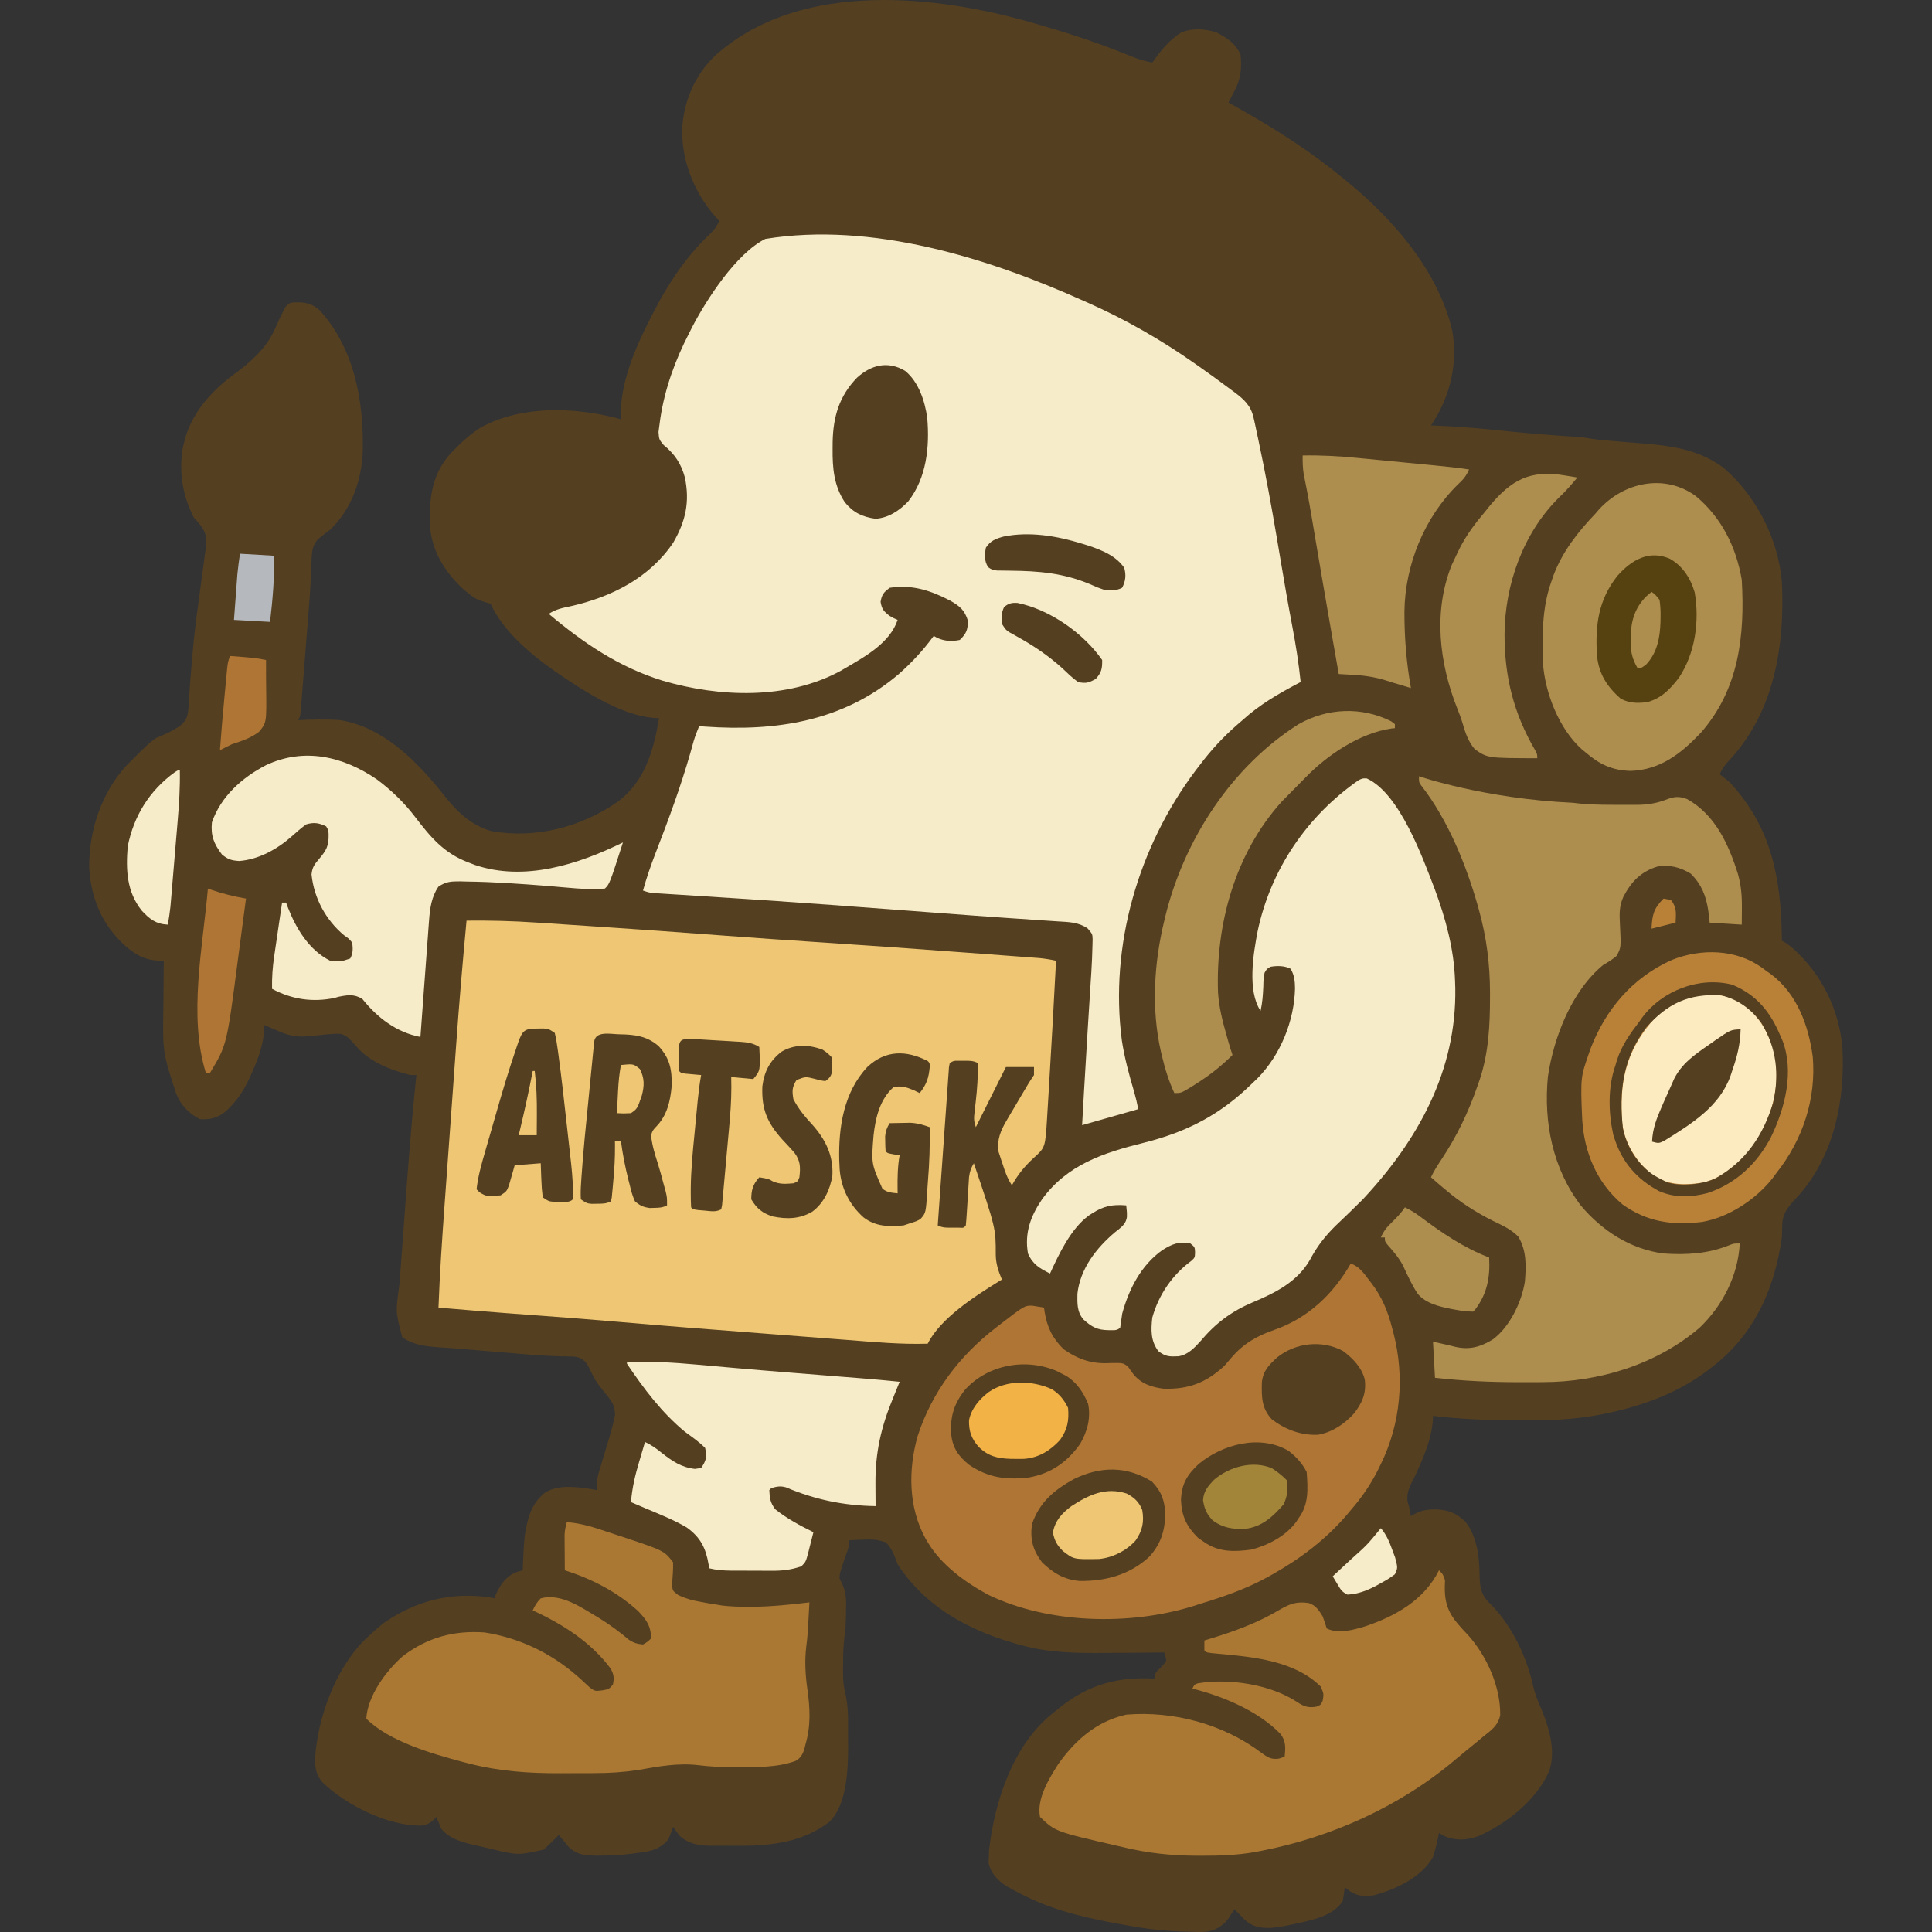 <?xml version="1.0" encoding="UTF-8" standalone="no"?>
<svg
   version="1.1"
   width="963.564"
   height="963.564"
   id="svg150"
   sodipodi:docname="the-painter-geokret.svg"
   inkscape:export-filename="/tmp/avatars/painter.png"
   inkscape:export-xdpi="57.227798"
   inkscape:export-ydpi="57.227798"
   inkscape:version="1.1.2 (0a00cf5339, 2022-02-04)"
   xmlns:inkscape="http://www.inkscape.org/namespaces/inkscape"
   xmlns:sodipodi="http://sodipodi.sourceforge.net/DTD/sodipodi-0.dtd"
   xmlns="http://www.w3.org/2000/svg"
   xmlns:svg="http://www.w3.org/2000/svg">
  <rect width="100%" height="100%" fill="#333333" stroke="none"/>
  <defs
     id="defs154" />
  <sodipodi:namedview
     id="namedview152"
     pagecolor="#ffffff"
     bordercolor="#666666"
     borderopacity="1.0"
     inkscape:pageshadow="2"
     inkscape:pageopacity="0.0"
     inkscape:pagecheckerboard="0"
     showgrid="false"
     inkscape:snap-global="false"
     fit-margin-top="0"
     fit-margin-left="0"
     fit-margin-right="0"
     fit-margin-bottom="0"
     inkscape:zoom="1.2056723"
     inkscape:cx="223.52674"
     inkscape:cy="484.79176"
     inkscape:window-width="2490"
     inkscape:window-height="1376"
     inkscape:window-x="2560"
     inkscape:window-y="27"
     inkscape:window-maximized="1"
     inkscape:current-layer="svg150" />
  <g
     id="g76948"
     transform="translate(-16.313,-18.839)">
    <path
       id="path2"
       d="M 451.312,18.932 C 423.652,19.79 396.853,26.731 376,44 l -2.168,1.789 C 363.296,55.367 357.247,68.977 356.551,83.062 356.155,100.015 363.33,116.76 375,129 c -1.498,3.575 -3.547,5.632 -6.375,8.25 C 357.49,148.208 349.097,161.153 342,175 l -1.062,2.051 C 333.193,192.168 325.064,210.675 326,228 l -3,-0.875 c -21.667,-5.312 -46.803,-5.947 -66.805,4.852 C 251.231,235.12 247.074,238.783 243,243 l -1.805,1.848 c -9.33,10.189 -10.778,21.871 -10.504,35.188 0.592,13.021 7.062,23.482 16.34,32.359 6.364,5.313 6.364,5.313 13.969,7.605 l 0.824,1.754 C 269.526,336.466 284.468,347.968 298,357 l 1.82,1.219 C 312.098,366.305 329.958,377 345,377 c -2.682,15.962 -6.965,31.586 -20.643,41.713 -18.236,12.685 -40.969,18.548 -63.014,14.639 -10.756,-3.244 -17.291,-9.9 -24.105,-18.527 C 224.341,398.55 207.429,381.435 186,378 c -6.995,-0.52 -14,-0.329 -21,0 l 1,-2 c 0.224,-1.841 0.396,-3.688 0.541,-5.537 l 0.283,-3.527 0.297,-3.85 c 0.106,-1.33 0.212,-2.659 0.318,-3.988 0.281,-3.525 0.555,-7.051 0.83,-10.576 0.219,-2.802 0.44,-5.603 0.662,-8.404 0.109,-1.376 0.218,-2.754 0.326,-4.131 0.269,-3.411 0.543,-6.822 0.826,-10.232 0.518,-6.293 0.975,-12.577 1.24,-18.887 L 171.5,303.547 c 0.103,-2.014 0.178,-4.029 0.217,-6.045 0.225,-3.918 0.447,-6.508 3.023,-9.572 2.017,-1.767 4.104,-3.338 6.26,-4.93 10.705,-10.234 15.72,-24.616 16.246,-39.219 0.485,-24.953 -4.113,-50.9 -21.316,-70.004 -3.991,-3.676 -7.512,-4.31 -12.82,-4.137 -2.306,0.217 -2.306,0.217 -4.359,2.172 -2.067,3.764 -3.807,7.626 -5.547,11.551 -4.335,9.501 -12.05,16.172 -20.328,22.262 C 121.338,214.129 111.206,225.6 108,240 l -0.551,2.32 C 105.432,254.353 107.415,266.206 113,277 l 1.467,1.637 c 3.298,3.716 4.982,6.322 4.742,11.379 -0.219,1.893 -0.474,3.781 -0.76,5.664 l -0.387,3.121 c -0.425,3.363 -0.898,6.718 -1.375,10.074 -0.47,3.505 -0.931,7.012 -1.393,10.518 -0.314,2.376 -0.634,4.75 -0.957,7.125 -1.027,7.649 -1.793,15.281 -2.381,22.975 -0.242,2.851 -0.491,5.701 -0.74,8.551 -0.144,1.789 -0.264,3.58 -0.363,5.371 -0.762,13.417 -0.763,13.417 -4.258,17.043 -3.866,2.88 -8.196,4.633 -12.596,6.543 -2.425,1.677 -4.3,3.44 -6.438,5.5 l -1.48,1.424 C 84.704,395.265 83.352,396.632 82,398 l -2.02,1.988 c -12.981,13.685 -19.386,33.076 -19.199,51.691 1.018,15.446 6.293,28.048 17.594,38.57 6.55,5.583 10.97,7.845 19.625,7.75 l -0.047,3.693 c -0.055,4.6 -0.089,9.199 -0.117,13.799 -0.015,1.976 -0.036,3.954 -0.062,5.93 -0.329,22.297 -0.329,22.297 6.539,43.266 l 1.676,3.324 c 2.655,3.943 5.704,6.834 10.012,8.988 5.425,0.36 9.183,-0.686 13.312,-4.25 4.89,-4.633 8.378,-9.575 11.188,-15.688 l 0.91,-1.969 C 144.92,547.269 148.403,538.683 148,530 l 2.449,1.059 3.238,1.379 3.199,1.371 c 4.678,1.79 8.377,2.339 13.352,1.789 l 2.986,-0.256 c 2.05,-0.185 4.097,-0.399 6.141,-0.641 7.42,-0.566 7.419,-0.566 10.928,1.93 1.361,1.396 2.678,2.838 3.947,4.318 C 200.695,548.475 211.564,552.723 221,555 h 3 l -0.211,1.988 c -2.573,24.514 -4.351,49.083 -6.115,73.666 -0.444,6.186 -0.899,12.369 -1.373,18.553 l -0.291,3.854 c -0.164,2.167 -0.33,4.332 -0.502,6.498 -1.905,13.655 -1.905,13.656 1.43,26.191 7.019,5.157 16.801,4.824 25.215,5.504 l 3.801,0.32 c 2.648,0.222 5.297,0.442 7.945,0.658 3.996,0.326 7.991,0.662 11.986,1 2.589,0.216 5.178,0.431 7.768,0.646 l 3.803,0.318 c 5.432,0.443 10.847,0.848 16.295,1.012 l 2.543,0.086 c 1.495,0.042 2.991,0.064 4.486,0.062 3.521,0.095 4.967,0.407 7.594,2.838 1.627,2.491 1.627,2.492 3.033,5.492 1.289,2.679 2.452,4.572 4.25,6.875 l 1.422,1.826 c 0.926,1.172 1.863,2.334 2.812,3.486 2.289,3.015 3.107,4.859 3.145,8.664 -1.498,7.608 -4.016,15.041 -6.24,22.459 l -1.08,3.67 -0.996,3.32 C 314.049,756.795 313.854,759.131 314,762 l -2.539,-0.477 c -7.483,-1.132 -16.369,-2.382 -23.148,1.602 -7.28,5.704 -8.94,13.065 -10.312,21.875 -0.558,5.654 -0.803,11.323 -1,17 l -2.797,0.793 c -5.355,2.018 -8.195,6.054 -10.578,11.145 L 263,816 l -2.496,-0.484 c -19.196,-2.825 -36.763,1.685 -52.648,12.656 C 205.107,830.34 202.539,832.591 200,835 l -2.391,2.266 C 183.324,851.94 174.587,875.999 173.438,896.25 c 0.066,4.91 0.598,7.755 3.75,11.562 11.902,11.381 32.53,21.751 49.242,21.523 3.443,-0.45 5.263,-1.79 7.57,-4.336 l 0.594,1.609 0.906,2.141 0.844,2.109 c 4.885,6.314 14.491,7.666 21.844,9.391 l 3.361,0.791 c 13.134,3.144 13.133,3.144 25.951,0.271 2.571,-2.379 5.095,-4.766 7.5,-7.312 l 1.355,1.68 1.832,2.195 1.793,2.18 c 4.603,4.434 9.659,4.3 15.707,4.258 l 2.506,-0.012 c 5.962,-0.106 11.791,-0.631 17.682,-1.551 l 2.248,-0.33 C 342.754,941.606 345.685,940.346 349,937 c 1.183,-1.85 1.183,-1.85 1.812,-3.75 L 352,930 l 3.223,4.395 c 4.786,4.324 10.37,5.059 16.59,5.004 l 2.217,0.008 c 1.543,0.002 3.086,-0.003 4.629,-0.016 2.309,-0.016 4.615,2.8e-4 6.924,0.019 15.932,0.025 31.502,-1.97 44.52,-12.035 10.771,-11.037 9.062,-34.287 9.148,-48.562 l 0.027,-2.859 c -0.023,-5.148 -0.59,-9.68 -1.828,-14.664 -0.84,-4.276 -0.696,-8.572 -0.637,-12.914 l 0.002,-2.734 c 0.033,-4.986 0.464,-9.702 1.186,-14.641 0.187,-3.188 0.23,-6.369 0.25,-9.562 l 0.062,-2.498 C 438.346,813.712 437.451,810.693 435,806 c 0.184,-2.488 0.184,-2.488 1,-5 l 0.973,-3.043 1.09,-3.145 c 1.433,-3.826 1.433,-3.826 1.938,-7.812 12.544,-0.565 12.544,-0.565 18,1 3.293,3.169 4.4,6.787 6,11 15.319,23.739 41.219,35.855 67.85,41.869 13.553,2.671 27.013,2.472 40.775,2.318 2.375,-0.015 4.75,-0.029 7.125,-0.041 5.75,-0.033 11.5,-0.083 17.25,-0.146 0.576,1.884 0.576,1.884 1,4 -1.215,1.852 -1.215,1.852 -2.938,3.625 -2.474,2.288 -2.474,2.288 -3.062,5.375 l -3.078,-0.105 C 570.994,855.461 556.805,860.271 543,872 l -2.016,1.578 c -19.508,15.821 -28.631,43.721 -31.391,67.996 l -0.094,3.113 -0.156,3.137 c 1.097,5.31 4.295,8.538 8.689,11.586 2.263,1.333 4.554,2.541 6.904,3.715 l 2.543,1.297 c 16.188,8.065 33.706,11.633 51.395,14.766 l 2.844,0.506 c 9.829,1.681 19.626,2.504 29.594,2.619 l 2.588,0.088 C 619.453,982.456 622.633,981.758 627,978 c 1.686,-1.84 1.686,-1.84 2.875,-3.75 L 632,971 l 1.391,1.461 1.859,1.914 1.828,1.898 c 4.189,3.763 7.768,4.213 13.254,4.109 4.857,-0.507 9.536,-1.481 14.293,-2.57 l 2.674,-0.594 C 674.356,975.501 681.828,973.258 686,967 c 0.394,-2.324 0.735,-4.658 1,-7 l 2.438,2 c 4.168,2.704 7.73,2.822 12.562,2 10.71,-3.033 23.295,-8.833 29,-19 1.306,-3.951 2.235,-7.912 3,-12 l 2.438,1.5 c 6.014,2.532 11.19,2.229 17.312,0.062 14.271,-6.34 28.977,-18.089 35.316,-32.648 3.639,-11.36 -1.026,-23.944 -5.629,-34.496 -1.449,-3.445 -2.3,-6.715 -3.125,-10.355 -3.485,-14.04 -11.179,-29.302 -21.688,-39.25 -4.171,-4.483 -4.316,-8.682 -4.406,-14.506 -0.144,-8.752 -1.482,-18.53 -7.094,-25.557 -4.667,-4.494 -8.666,-5.926 -15.125,-6.125 -4.843,0.108 -7.982,0.696 -12,3.375 -0.343,-1.665 -0.674,-3.332 -1,-5 l -0.762,-2.668 c -0.33,-4.619 1.34,-7.461 3.387,-11.52 C 725.965,746.707 731,735.267 731,725 l 3.844,0.438 c 13.564,1.4 27.031,1.785 40.656,1.812 l 2.562,0.016 c 14.223,0.069 28.094,-0.843 42,-4.078 l 2.262,-0.52 C 840.144,718.434 856.71,711.646 871,700 l 2.543,-2.047 C 892.469,681.874 901.574,660.207 905,636 c 0.101,-2.228 0.173,-4.458 0.188,-6.688 0.315,-6.25 4.007,-9.696 8.047,-14.125 17.744,-19.749 23.343,-47.68 21.984,-73.402 C 933.713,522.622 924.958,504.77 910.625,491.938 908.759,490.358 907.185,489.093 905,488 l -0.027,-2.209 C 904.502,456.507 899.719,431.257 879,409 c -1.639,-1.367 -3.299,-2.711 -5,-4 1.413,-3.202 3.127,-5.318 5.562,-7.812 C 901.457,372.948 906.519,340.465 905,309 c -1.83,-21.544 -12.929,-43.162 -29.398,-57.113 -14.327,-10.39 -29.977,-11.054 -47.039,-12.449 -2.276,-0.188 -4.552,-0.378 -6.828,-0.57 -2.046,-0.173 -4.092,-0.342 -6.139,-0.51 C 812.358,238.036 809.206,237.541 806,237 c -1.81,-0.168 -3.623,-0.311 -5.438,-0.43 L 797.396,236.354 794,236.125 c -10.189,-0.713 -20.341,-1.627 -30.5,-2.688 C 752.338,232.276 741.214,231.41 730,231 l 1.172,-1.766 c 8.639,-13.599 12.194,-29.384 9.461,-45.377 C 733.374,152.446 708.644,125.296 684,106 l -2.844,-2.289 C 664.851,90.81 647.181,80.027 629,70 l 1.059,-2.047 1.379,-2.703 1.371,-2.672 C 635.299,57.189 635.642,51.874 635,46 632.473,40.42 628.293,37.728 623,35 617.388,33.129 611.056,32.796 605.492,34.988 599.36,38.781 595.19,44.224 591,50 587.365,49.373 584.155,48.377 580.738,46.996 L 577.637,45.762 574.312,44.438 C 561.068,39.254 547.667,34.921 534,31 l -2.203,-0.646 C 507.496,23.297 478.973,18.073 451.312,18.932 Z"
       style="fill:#543f21;fill-opacity:1" />
    <path
       d="M 0,0 C 0.827,0.367 1.653,0.733 2.505,1.111 20.955,9.339 38.472,19.392 55,31 c 0.734,0.512 1.468,1.024 2.224,1.552 C 62.549,36.281 67.798,40.101 73,44 c 0.568,0.416 1.135,0.833 1.72,1.262 5.027,3.74 8.466,6.812 9.835,13.059 0.358,1.596 0.358,1.596 0.723,3.224 C 85.635,63.255 85.635,63.255 86,65 c 0.25,1.154 0.501,2.308 0.759,3.497 0.838,3.933 1.64,7.872 2.428,11.816 0.221,1.098 0.221,1.098 0.445,2.218 3.16,15.8 5.854,31.674 8.513,47.565 1.809,10.802 3.679,21.583 5.729,32.342 1.742,9.16 3.173,18.285 4.125,27.562 -0.488,0.256 -0.975,0.512 -1.478,0.775 C 96.543,196.051 87.404,201.373 79,209 c -0.995,0.865 -1.99,1.73 -3.016,2.621 C 69.26,217.528 63.403,223.85 58,231 c -0.777,1.012 -1.555,2.024 -2.355,3.066 -28.549,38.002 -43.043,87.311 -36.816,134.73 1.335,8.654 3.593,17.061 6.086,25.446 0.846,2.929 1.516,5.77 2.086,8.758 -9.333,2.667 -18.667,5.333 -28,8 0.269,-4.813 0.54,-9.625 0.812,-14.438 0.043,-0.753 0.085,-1.507 0.129,-2.283 0.587,-10.378 1.208,-20.753 1.859,-31.127 0.068,-1.089 0.136,-2.179 0.206,-3.301 0.55,-8.8 0.55,-8.8 0.824,-13.072 0.197,-3.072 0.39,-6.144 0.582,-9.216 0.059,-0.904 0.119,-1.808 0.18,-2.74 0.284,-4.593 0.487,-9.186 0.584,-13.788 0.021,-0.889 0.042,-1.779 0.063,-2.695 C 4.164,315.68 4.164,315.68 1.75,312.875 c -4.685,-3.195 -9.415,-3.155 -14.965,-3.51 -0.825,-0.056 -1.651,-0.112 -2.501,-0.169 -1.795,-0.121 -3.59,-0.241 -5.385,-0.359 -4.89,-0.323 -9.779,-0.659 -14.669,-0.993 -1.015,-0.069 -2.03,-0.138 -3.076,-0.21 -10.43,-0.714 -20.855,-1.492 -31.28,-2.282 -1.868,-0.141 -3.735,-0.282 -5.603,-0.423 -3.806,-0.287 -7.611,-0.574 -11.417,-0.862 -25.835,-1.951 -51.67,-3.889 -77.523,-5.598 -1.328,-0.088 -1.328,-0.088 -2.684,-0.178 -8.379,-0.553 -16.759,-1.099 -25.14,-1.631 -3.005,-0.191 -6.011,-0.386 -9.016,-0.58 -2.039,-0.131 -4.079,-0.257 -6.118,-0.383 -1.202,-0.078 -2.403,-0.155 -3.641,-0.235 -1.563,-0.098 -1.563,-0.098 -3.158,-0.198 C -217,295 -217,295 -220,294 c 1.763,-6.403 3.92,-12.581 6.293,-18.777 0.309,-0.806 0.618,-1.613 0.936,-2.444 0.651,-1.697 1.302,-3.394 1.953,-5.09 6.1,-15.923 11.654,-31.802 16.095,-48.277 0.763,-2.542 1.703,-4.962 2.723,-7.411 0.969,0.072 1.939,0.144 2.938,0.219 35.38,2.51 68.863,-2.572 96.602,-26.172 C -85.908,180.266 -80.174,174.066 -75,167 c 0.567,0.32 1.134,0.639 1.719,0.969 3.724,1.683 7.289,1.858 11.281,1.031 3.282,-3.204 3.982,-4.987 4.062,-9.562 -1.662,-5.378 -4.081,-7.293 -8.781,-10.008 C -76.49,144.322 -85.804,141.252 -97,143 c -2.96,2.303 -3.878,3.267 -4.5,7 0.613,3.681 1.588,4.735 4.5,7 2.133,1.235 2.133,1.235 4,2 -3.819,11.457 -16.103,18.225 -26,24 -1.265,0.741 -1.265,0.741 -2.555,1.496 -26.737,14.449 -60.267,13.122 -88.695,4.816 -21.754,-6.725 -39.456,-18.785 -56.75,-33.312 3.508,-2.339 6.828,-2.959 10.875,-3.812 20.332,-4.575 39.246,-14.031 51.188,-31.688 6.256,-10.799 8.348,-20.431 5.812,-32.562 -1.858,-6.888 -5.084,-11.656 -10.59,-16.156 C -212,69 -212,69 -212.262,65.277 c 0.157,-1.451 0.351,-2.898 0.574,-4.34 0.106,-0.782 0.212,-1.564 0.322,-2.37 C -209.088,43.539 -203.942,29.456 -197,16 c 0.494,-0.984 0.987,-1.967 1.496,-2.98 C -188.344,-0.738 -173.542,-23.729 -159,-31 c 53.085,-8.637 111.082,9.451 159,31 z"
       fill="#FDECBC"
       transform="translate(557,169)"
       id="path6"
       style="fill:#f7ecca;fill-opacity:1" />
    <path
       d="m 0,0 c 11.615,-0.116 23.116,0.163 34.703,0.953 1.552,0.102 3.105,0.203 4.657,0.303 4.113,0.268 8.226,0.544 12.339,0.822 3.451,0.232 6.901,0.46 10.352,0.688 22.506,1.487 45.003,3.081 67.494,4.788 14.714,1.114 29.432,2.122 44.157,3.081 25.347,1.652 50.68,3.458 76.01,5.349 2.718,0.202 5.435,0.404 8.153,0.605 4.284,0.317 8.568,0.637 12.852,0.961 1.589,0.119 3.177,0.238 4.766,0.355 2.187,0.162 4.373,0.328 6.559,0.494 1.229,0.092 2.458,0.185 3.725,0.28 C 288.574,18.958 291.248,19.384 294,20 c -1.04,20.036 -2.155,40.067 -3.365,60.093 -0.132,2.181 -0.262,4.363 -0.392,6.544 -0.184,3.087 -0.371,6.174 -0.56,9.261 -0.054,0.918 -0.108,1.837 -0.164,2.783 -0.9,14.475 -0.9,14.475 -6.77,19.756 -4.48,4.168 -7.807,8.185 -10.75,13.562 -2.281,-3.421 -3.446,-6.874 -4.688,-10.75 -0.238,-0.691 -0.476,-1.382 -0.721,-2.094 -0.22,-0.686 -0.44,-1.372 -0.666,-2.078 -0.202,-0.615 -0.404,-1.229 -0.612,-1.862 -0.838,-5.92 1.036,-10.472 3.995,-15.481 0.665,-1.137 1.329,-2.274 2.014,-3.445 0.705,-1.18 1.41,-2.359 2.115,-3.539 0.702,-1.195 1.403,-2.39 2.104,-3.586 C 280.421,80.868 280.421,80.868 283,77 c 0,-1.32 0,-2.64 0,-4 -4.62,0 -9.24,0 -14,0 -0.496,0.993 -0.993,1.985 -1.504,3.008 C 262.997,85.005 258.499,94.003 254,103 c -1.004,-3.012 -1.017,-4.289 -0.66,-7.352 0.14,-1.278 0.14,-1.278 0.283,-2.582 0.104,-0.888 0.208,-1.776 0.314,-2.691 C 254.689,83.868 255.113,77.554 255,71 c -2.488,-1.244 -4.227,-1.133 -7,-1.125 -0.887,-0.003 -1.774,-0.005 -2.688,-0.008 C 242.973,69.849 242.973,69.849 241,71 c -0.438,2.04 -0.438,2.04 -0.562,4.534 -0.11,1.457 -0.11,1.457 -0.223,2.944 -0.071,1.065 -0.142,2.131 -0.215,3.229 -0.081,1.101 -0.161,2.202 -0.244,3.336 -0.261,3.589 -0.508,7.179 -0.756,10.77 -0.175,2.437 -0.35,4.874 -0.526,7.311 -0.426,5.912 -0.841,11.824 -1.254,17.737 -0.301,4.297 -0.611,8.593 -0.923,12.89 -0.441,6.083 -0.874,12.166 -1.297,18.25 2.623,1.312 4.637,1.133 7.562,1.125 0.991,0.003 1.983,0.005 3.004,0.008 2.382,0.142 2.382,0.142 3.434,-1.133 0.205,-1.95 0.348,-3.906 0.465,-5.863 0.078,-1.197 0.156,-2.394 0.236,-3.627 0.157,-2.536 0.31,-5.073 0.461,-7.609 0.119,-1.801 0.119,-1.801 0.24,-3.639 0.1,-1.656 0.1,-1.656 0.203,-3.345 0.375,-2.769 0.972,-4.54 2.395,-6.917 10.957,32.403 10.957,32.403 10.93,45.742 0.099,4.568 1.319,8.07 3.07,12.258 -1.017,0.619 -1.017,0.619 -2.055,1.25 C 253.322,187.462 236.334,198.333 230,211 c -13.37,0.407 -26.633,-0.822 -39.949,-1.863 -2.542,-0.195 -5.083,-0.39 -7.625,-0.584 -5.325,-0.408 -10.65,-0.819 -15.974,-1.233 -6.716,-0.523 -13.433,-1.039 -20.15,-1.553 -24.007,-1.839 -48.011,-3.693 -71.996,-5.791 -12.823,-1.119 -25.655,-2.093 -38.492,-3.038 -4.369,-0.323 -8.737,-0.647 -13.105,-0.973 -1.046,-0.078 -2.092,-0.156 -3.17,-0.236 C 8.352,194.888 -2.824,193.947 -14,193 c 0.651,-17.03 1.781,-34.014 3.022,-51.01 0.215,-2.948 0.428,-5.896 0.641,-8.844 0.504,-6.984 1.011,-13.969 1.521,-20.953 0.518,-7.1 1.031,-14.2 1.542,-21.301 0.445,-6.185 0.893,-12.371 1.343,-18.556 0.266,-3.654 0.531,-7.309 0.793,-10.963 C -3.665,40.892 -1.926,20.444 0,0 Z"
       fill="#FCEDCA"
       transform="translate(249,478)"
       id="path8"
       style="fill:#efc774;fill-opacity:1" />
    <path
       d="M 0,0 C 4.215,1.542 6.398,4.656 9,8.125 9.638,8.941 9.638,8.941 10.289,9.773 15.615,16.766 18.557,23.951 20.688,32.438 c 0.212,0.795 0.424,1.589 0.643,2.408 C 26.945,56.615 24.921,79.8 15,100 c -0.526,1.079 -1.052,2.158 -1.594,3.27 C 9.666,110.571 5.379,116.823 0,123 c -0.665,0.798 -1.33,1.596 -2.016,2.418 C -12.535,137.671 -24.997,147.085 -39,155 c -0.636,0.361 -1.273,0.722 -1.928,1.093 -10.466,5.822 -21.414,9.707 -32.84,13.22 -1.764,0.543 -3.521,1.109 -5.275,1.683 -31.468,9.655 -71.83,8.682 -101.699,-5.742 C -192.197,159.118 -204.26,150.345 -211,139 c -0.373,-0.62 -0.745,-1.24 -1.129,-1.879 C -220.693,121.478 -220.756,102.778 -216,86 c 7.157,-21.98 20.807,-39.952 39,-54 0.528,-0.408 1.055,-0.817 1.599,-1.238 12.681,-9.781 12.681,-9.781 16.542,-9.739 1.953,0.326 3.906,0.651 5.859,0.977 0.086,0.629 0.173,1.258 0.262,1.906 1.297,7.9 3.821,13.177 9.488,18.844 7.59,5.255 14.478,7.504 23.688,6.875 5.985,-0.06 5.985,-0.06 8.391,1.754 0.921,1.225 1.816,2.47 2.688,3.73 3.78,4.815 9.208,6.611 15.113,7.336 C -80.848,62.824 -72.158,59.469 -63,51 c 1.169,-1.313 2.315,-2.647 3.438,-4 5.969,-7.027 12.781,-10.904 21.375,-13.875 C -21.356,27.261 -8.804,15.334 0,0 Z"
       fill="#BC8630"
       transform="translate(690,649)"
       id="path10"
       style="fill:#af7534;fill-opacity:1" />
    <path
       d="m 0,0 c 16.348,7.469 27.86,39.519 33.886,55.242 5.415,14.611 9.634,30.028 10.106,45.668 0.04,1.168 0.08,2.336 0.121,3.539 0.725,41.217 -18.594,76.012 -46.121,105.461 -1.73,1.729 -3.472,3.445 -5.227,5.148 -0.887,0.861 -1.774,1.722 -2.688,2.609 -1.807,1.745 -3.623,3.482 -5.445,5.211 -5.463,5.335 -9.491,10.537 -13.053,17.304 -6.382,10.965 -17.279,16.384 -28.525,21.103 -10.608,4.492 -18.565,10.461 -25.992,19.328 -3.031,3.363 -6.408,6.931 -11.059,7.57 -4.45,0.194 -6.366,0.225 -10.012,-2.586 -3.834,-5.152 -3.672,-10.495 -3,-16.688 3.171,-11.393 10.019,-21.379 19.531,-28.367 1.709,-1.591 1.709,-1.591 1.812,-4.203 -0.121,-2.607 -0.121,-2.607 -2.344,-4.43 -5.855,-1.084 -9.028,0.242 -14.062,3.375 -10.504,7.527 -16.572,19.287 -19.938,31.625 -0.344,2.332 -0.679,4.665 -1,7 -1.639,1.639 -3.497,1.21 -5.75,1.25 -5.65,-0.064 -8.311,-1.527 -12.5,-5.25 -3.349,-3.827 -3.148,-8.041 -3.09,-12.898 1.373,-12.527 9.472,-22.873 18.777,-30.727 0.545,-0.419 1.089,-0.838 1.651,-1.27 2.226,-1.843 3.782,-3.309 4.256,-6.221 0.039,-2.465 0.039,-2.465 -0.344,-5.884 -6.739,-0.562 -11.319,0.298 -17,4 -0.86,0.549 -0.86,0.549 -1.738,1.109 -8.959,6.673 -14.706,18.954 -19.262,28.891 -5.168,-2.584 -8.593,-4.512 -11,-10 -1.781,-10.241 1.315,-18.613 7,-27 12.61,-17.365 30.676,-23.201 50.654,-28.195 21.684,-5.422 38.369,-14.059 54.346,-29.805 0.839,-0.803 1.678,-1.606 2.543,-2.434 11.399,-11.634 18.262,-28.494 18.645,-44.691 -0.039,-3.697 -0.29,-6.607 -2.188,-9.875 -3.115,-1.558 -6.604,-1.565 -10,-1 -1.851,1.011 -1.851,1.011 -3,3 -0.546,3.254 -0.546,3.254 -0.625,6.875 -0.185,4.154 -0.434,8.069 -1.375,12.125 -6.712,-10.069 -3.608,-28.605 -1.408,-39.964 6.556,-30.69 24.637,-57.283 50.435,-75.173 C -2.008,-0.09 -2.008,-0.09 0,0 Z"
       fill="#FDECBC"
       transform="translate(698.008,407.09)"
       id="path12"
       style="fill:#f7ecca;fill-opacity:1" />
    <path
       d="M 0,0 C 0,0 32.917,11.252 76.597,13.201 86.467,14.48 96.536,14.224 106.5,14.246 l 2.341,0.008 c 5.025,-0.059 9.459,-0.708 14.151,-2.5 4.272,-1.604 6.372,-1.987 10.758,-0.379 14.06,7.823 20.728,22.698 25.34,37.348 1.631,5.872 2.039,11.026 1.973,17.09 l -0.014,2.389 C 161.037,70.134 161.019,72.067 161,74 l -16,-1 -0.688,-5.938 c -1.163,-7.519 -3.342,-13.092 -8.75,-18.5 C 130.355,45.387 125.079,43.999 119,45 c -8.295,2.565 -12.986,7.417 -17,15 -2.143,4.715 -2.041,8.591 -1.768,13.64 0.607,11.886 0.607,11.886 -1.76,16.043 C 96.407,91.401 94.345,92.695 92,94 c -15.805,12.915 -24.795,36.196 -27.688,55.773 -2.213,22.85 2.403,45.982 16.5,64.414 C 91.305,226.649 105.539,235.896 122,238 c 11.118,0.799 22.253,0.153 32.707,-4.102 C 157,233 157,233 160,233 c -0.824,15.929 -8.52,31.023 -20,42 -21.469,18.383 -50.177,27.121 -78.25,27.168 l -2.328,0.012 c -2.474,0.009 -4.948,0.009 -7.422,0.007 l -2.549,0.002 C 35.541,302.188 21.834,301.546 8,300 L 7,282 c 8.687,1.916 8.687,1.916 11.059,2.551 7.219,1.67 12.76,0.034 18.875,-3.746 8.354,-6.221 14.261,-18.518 15.895,-28.73 0.646,-7.795 0.902,-15.565 -3.285,-22.48 C 45.912,225.89 41.695,224.055 37.062,221.812 28.164,217.338 20.573,212.467 13,206 l -2.34,-1.957 C 9.09,202.715 7.541,201.362 6,200 7.396,196.973 9.117,194.254 10.969,191.487 18.882,179.598 24.74,167.456 29.375,153.938 l 1.012,-2.898 C 34.764,137.722 35.442,124.027 35.438,110.125 l 0.003,-2.294 C 35.412,93.783 33.758,80.577 30,67 L 29.335,64.574 C 23.499,44.012 14.389,21.622 1.184,4.668 0,3 0,3 0,0 Z"
       fill="#A3853A"
       transform="translate(724,406)"
       id="path14"
       style="fill:#ae8e4e;fill-opacity:1"
       sodipodi:nodetypes="ccccccccccccccccccccccccccccccccccccccccccccccc" />
    <path
       d="M 0,0 C 2,2 2,2 3,5 2.965,6.017 2.93,7.034 2.895,8.082 2.643,19.536 6.825,24.27 14.481,32.309 23.814,42.701 30.71,58.099 30.523,72.195 29.555,77.383 25.98,79.845 22,83 c -0.856,0.718 -1.712,1.436 -2.594,2.176 -1.843,1.533 -3.702,3.049 -5.574,4.547 -1.816,1.46 -3.613,2.945 -5.383,4.461 C -19.048,117.592 -53.709,133.24 -89,140 c -1.507,0.289 -1.507,0.289 -3.045,0.584 -8.8,1.526 -17.489,1.814 -26.392,1.791 -0.743,-2.1e-4 -1.487,-4.2e-4 -2.253,-6.4e-4 C -133.496,142.338 -145.539,141.067 -158,138 c -0.814,-0.187 -1.628,-0.374 -2.467,-0.567 C -191.387,130.321 -191.387,130.321 -199,123 c -1.735,-9.058 4.46,-19.003 9.164,-26.43 C -181.239,84.535 -170.811,75.384 -156,72 c 23.549,-1.975 48.545,4.764 67.375,19 3.093,2.269 4.881,3.487 8.75,2.938 1.423,-0.464 1.423,-0.464 2.875,-0.938 0.477,-4.529 0.727,-7.734 -2.125,-11.438 C -90.359,70.04 -107.645,62.876 -123,59 c 1,-2 1,-2 2.68,-2.609 15.681,-2.64 36.339,0.53 49.633,9.359 3.341,2.218 5.603,3.01 9.688,2.25 2.083,-0.917 2.083,-0.917 3,-3 0.556,-3.396 0.556,-3.396 -1,-7 C -71.959,45.123 -92.639,43.203 -109.918,41.646 -115.903,41.097 -115.903,41.097 -117,40 c -0.041,-1.666 -0.043,-3.334 0,-5 0.617,-0.185 1.234,-0.369 1.87,-0.56 12.748,-3.877 24.632,-8.118 36.088,-15.021 5.002,-2.884 8.362,-3.929 14.123,-3.073 C -61.371,17.556 -59.918,19.919 -58,23 c 0.711,1.985 1.39,3.982 2,6 5.787,2.893 13.245,0.734 19.109,-1.027 C -21.628,22.837 -7.443,14.886 0,0 Z"
       fill="#BC8730"
       transform="translate(734,802)"
       id="path16"
       style="fill:#aa7833;fill-opacity:1" />
    <path
       d="M 0,0 C 7.272,0.489 13.897,2.7 20.762,5.018 22.728,5.68 24.699,6.324 26.672,6.967 48.509,14.195 48.509,14.195 53,20 c 0.092,3.589 -0.198,7.075 -0.48,10.652 0.147,3.537 0.147,3.537 3.027,5.684 3.677,1.772 6.876,2.641 10.891,3.352 1.257,0.231 2.514,0.461 3.809,0.699 C 71.485,40.589 72.724,40.791 74,41 c 1.682,0.282 1.682,0.282 3.398,0.57 4.285,0.511 8.478,0.621 12.789,0.617 0.856,6.45e-4 1.713,0.001 2.595,0.002 C 102.253,42.114 111.604,41.119 121,40 c -0.903,16.739 -0.903,16.739 -1.562,21.938 -0.865,7.328 -0.481,14.196 0.562,21.5 1.348,9.563 1.745,18.238 -1,27.562 -0.24,0.994 -0.24,0.994 -0.484,2.008 -0.849,2.741 -1.844,4.605 -4.359,6.055 -9.263,3.392 -19.486,3.099 -29.219,3.062 -1.024,0.004 -2.048,0.008 -3.104,0.012 -5.366,-0.007 -10.594,-0.235 -15.919,-0.901 -10.279,-1.266 -20.25,0.568 -30.34,2.375 -7.179,1.084 -14.224,1.548 -21.482,1.557 -0.924,0.003 -1.847,0.007 -2.799,0.01 -1.946,0.005 -3.893,0.007 -5.839,0.007 -2.92,0.002 -5.84,0.02 -8.761,0.039 -15.514,0.048 -30.425,-0.954 -45.508,-4.85 -1.011,-0.259 -2.023,-0.517 -3.065,-0.784 C -67.022,115.559 -88.629,109.371 -100,98 c 0.666,-11.387 9.801,-23.691 18,-31 12.324,-9.485 25.608,-13.094 41,-12 17.371,2.724 33.208,10.296 46.375,21.906 0.529,0.466 1.058,0.932 1.604,1.411 1.435,1.292 2.839,2.617 4.24,3.944 2.761,2.082 2.761,2.082 6.5,1.633 C 21.054,83.277 21.054,83.277 23,81 23.712,77.757 23.445,75.752 21.75,72.887 11.919,59.711 -2.225,50.775 -17,44 c 1.152,-2.468 2.048,-4.048 4,-6 10.447,-2.735 20.57,4.828 29.156,9.844 5.24,3.238 10.076,6.79 14.773,10.773 C 33.333,60.223 35.13,60.742 38,61 40.305,59.668 40.305,59.668 42,58 42,51.83 39.767,48.74 35.562,44.332 24.994,34.714 12.526,28.318 -1,24 -1.029,20.75 -1.047,17.5 -1.062,14.25 -1.071,13.33 -1.079,12.409 -1.088,11.461 -1.091,10.571 -1.094,9.682 -1.098,8.766 -1.103,7.949 -1.108,7.132 -1.114,6.29 -1.003,4.06 -0.621,2.139 0,0 Z"
       fill="#BC8731"
       transform="translate(299,778)"
       id="path18"
       style="fill:#aa7833;fill-opacity:1" />
    <path
       d="m 0,0 c 12.822,10.667 20.147,25.407 22.922,41.742 1.605,27.67 -1.332,54.576 -20.438,76.313 -9.765,10.292 -20.14,18.507 -34.938,19 -9.267,-0.216 -15.686,-3.316 -22.625,-9.312 -0.585,-0.48 -1.17,-0.959 -1.773,-1.453 -11.365,-10.183 -18.45,-28.293 -19.404,-43.339 -0.281,-13.956 -0.525,-26.934 4.177,-40.208 0.362,-1.058 0.724,-2.117 1.098,-3.207 4.537,-11.98 12.145,-21.604 20.902,-30.793 0.55,-0.637 1.101,-1.274 1.668,-1.93 C -35.935,-7.048 -15.416,-11.308 0,0 Z"
       fill="#A3853B"
       transform="translate(862.078,266.258)"
       id="path20"
       style="fill:#ae8e4e;fill-opacity:1" />
    <path
       d="m 0,0 c 7.166,5.356 13.594,11.56 19.008,18.688 7.723,10.12 14.421,18.104 26.625,22.688 1.057,0.41 2.114,0.82 3.203,1.242 24.71,8.332 51.39,-0.246 73.797,-11.242 -6.65,20.65 -6.65,20.65 -9,23 C 104.298,55.155 94.699,53.832 85.391,53.091 71.883,52.033 58.372,51.05 44.82,50.875 c -1.623,-0.045 -1.623,-0.045 -3.279,-0.092 -4.609,-0.003 -7.109,0.047 -10.982,2.686 -3.398,5.129 -4.164,10.621 -4.612,16.668 -0.1,1.301 -0.2,2.602 -0.303,3.942 -0.1,1.4 -0.2,2.799 -0.3,4.199 -0.109,1.447 -0.218,2.895 -0.328,4.342 -0.286,3.789 -0.563,7.578 -0.838,11.368 -0.283,3.875 -0.574,7.75 -0.865,11.624 -0.568,7.587 -1.127,15.175 -1.68,22.764 -11.906,-2.24 -21.581,-9.659 -29,-19 -4.19,-2.491 -7.323,-1.935 -12,-1 -0.566,0.171 -1.132,0.343 -1.715,0.52 -10.995,2.312 -21.455,0.784 -31.285,-4.52 -0.11,-5.611 0.257,-10.894 1.094,-16.438 0.166,-1.148 0.166,-1.148 0.336,-2.32 0.351,-2.415 0.711,-4.829 1.07,-7.243 0.241,-1.65 0.482,-3.299 0.723,-4.949 0.586,-4.018 1.18,-8.035 1.777,-12.051 0.66,0 1.32,0 2,0 0.28,0.762 0.559,1.524 0.848,2.309 4.103,10.567 10.584,21.407 21.152,26.691 5.223,0.485 5.223,0.485 10,-1.125 1.474,-2.763 1.314,-4.785 1,-7.875 -1.696,-2.055 -1.696,-2.055 -4.062,-3.688 -9.111,-7.55 -15.04,-18.529 -16.25,-30.371 0.38,-3.577 1.43,-4.984 3.75,-7.691 3.663,-4.351 4.894,-6.433 4.766,-12.34 -0.099,-1.994 -0.099,-1.994 -1.203,-3.91 -3.557,-1.778 -6.252,-2.151 -10,-1 -2.511,1.853 -4.824,3.837 -7.136,5.93 -7.239,6.419 -16.539,11.61 -26.301,12.32 -3.926,-0.276 -5.529,-0.79 -8.562,-3.25 -4.025,-5.367 -5.642,-9.263 -5,-16 C -77.921,8.448 -67.328,-0.982 -55.465,-7.129 -36.39,-16.116 -16.918,-11.614 0,0 Z"
       fill="#FCEBBC"
       transform="translate(204.367,407.625)"
       id="path24"
       style="fill:#f7ecca;fill-opacity:1" />
    <path
       d="m 0,0 c 11.701,-0.232 23.181,0.35 34.831,1.424 5.073,0.468 10.148,0.91 15.223,1.357 1.09,0.097 2.18,0.193 3.303,0.293 9.047,0.798 18.097,1.543 27.15,2.27 0.698,0.056 1.396,0.112 2.115,0.17 5.585,0.448 11.171,0.894 16.756,1.339 3.33,0.265 6.66,0.531 9.99,0.798 2.415,0.193 4.83,0.386 7.245,0.577 C 123.085,8.744 129.544,9.323 136,10 c -1.114,2.803 -2.247,5.596 -3.402,8.383 -5.892,14.292 -8.786,27.103 -8.66,42.617 0.005,1.061 0.009,2.122 0.014,3.215 C 123.963,66.81 123.979,69.405 124,72 108.323,71.779 93.694,68.775 79.227,62.602 76.483,61.86 74.705,62.21 72,63 c -0.33,0.33 -0.66,0.66 -1,1 0.153,3.974 0.516,6.36 2.938,9.562 C 79.805,78.232 86.288,81.698 93,85 c -0.617,2.461 -1.243,4.918 -1.875,7.375 -0.174,0.699 -0.348,1.397 -0.527,2.117 C 89.227,99.773 89.227,99.773 87,102 c -5.027,1.784 -9.659,2.285 -14.945,2.23 -0.733,-4.6e-4 -1.466,-9.2e-4 -2.221,-10e-4 -1.538,-0.003 -3.076,-0.011 -4.614,-0.023 -2.346,-0.018 -4.691,-0.021 -7.037,-0.02 -1.501,-0.005 -3.003,-0.011 -4.504,-0.018 -1.044,-0.002 -1.044,-0.002 -2.109,-0.003 C 47.926,104.129 44.545,103.859 41,103 40.902,102.348 40.804,101.695 40.703,101.023 39.304,92.843 36.635,87.535 29.809,82.645 23.209,78.78 16.036,75.967 9,73 7.647,72.422 6.294,71.842 4.941,71.262 3.485,70.637 3.485,70.637 2,70 2.568,62.995 4.047,56.659 6.062,49.938 6.344,48.977 6.626,48.016 6.916,47.025 7.604,44.682 8.299,42.34 9,40 c 3.112,1.499 5.58,3.175 8.25,5.375 5.295,4.158 9.846,7.297 16.625,8.062 C 34.906,53.293 35.938,53.149 37,53 39.605,49.093 39.911,47.631 39,43 35.982,39.926 32.469,37.539 29,35 17.31,25.368 8.425,13.488 0,1 0,0.67 0,0.34 0,0 Z"
       fill="#FDECBC"
       transform="translate(329,698)"
       id="path26"
       style="fill:#f7ecca;fill-opacity:1" />
    <path
       d="m 0,0 1.875,1.438 v 2 L 0.25,3.594 c -15.971,2.312 -32.154,13.235 -43.207,24.707 0,0 -6.482,6.572 -11.543,11.699 -23.369,25.881 -33.064,61.214 -31.833,95.385 0.494,7.235 2.212,14.105 4.208,21.053 l 0.934,3.324 c 0.653,2.24 1.332,4.462 2.066,6.676 -5.705,5.677 -11.635,10.298 -18.438,14.562 l -2.115,1.337 c -5.06,3.1 -5.06,3.1 -8.447,3.1 -2.782,-6.024 -4.666,-12.124 -6.188,-18.562 l -0.505,-2.107 c -4.859,-21.293 -3.442,-44.257 1.692,-65.33 l 0.535,-2.249 C -103.234,59.054 -79.515,22.526 -46.125,1.438 -31.848,-6.612 -14.852,-7.426 0,0 Z"
       fill="#C28D35"
       transform="translate(710.125,378.562)"
       id="path28"
       style="fill:#ae8e4e;fill-opacity:1"
       sodipodi:nodetypes="ccccccccccccccccccc" />
    <path
       d="m 0,0 c 9.354,-0.181 18.499,0.353 27.805,1.277 1.377,0.133 2.754,0.265 4.131,0.396 2.859,0.275 5.718,0.553 8.577,0.835 3.647,0.36 7.295,0.712 10.943,1.062 3.512,0.337 7.024,0.678 10.536,1.019 1.952,0.189 1.952,0.189 3.943,0.382 C 71.644,5.534 77.332,6.11 83,7 81.608,10.197 80.008,12.106 77.438,14.438 60.731,30.811 51.032,54.588 50.76,77.797 50.722,90.803 51.717,103.2 54,116 c -9.434,-2.819 -9.434,-2.819 -12.855,-3.914 -5.325,-1.623 -10.459,-2.371 -16.008,-2.672 -1.034,-0.062 -1.034,-0.062 -2.089,-0.126 C 21.366,109.188 19.683,109.093 18,109 16.998,103.313 15.998,97.625 15,91.938 14.846,91.061 14.692,90.184 14.534,89.281 11.544,72.229 8.632,55.164 5.754,38.094 5.435,36.208 5.116,34.323 4.797,32.438 4.645,31.538 4.493,30.638 4.336,29.711 3.63,25.561 2.9,21.418 2.1,17.285 1.959,16.557 1.818,15.829 1.673,15.078 1.296,13.155 0.911,11.234 0.524,9.312 0.022,6.137 -0.038,3.207 0,0 Z"
       fill="#C38E36"
       transform="translate(666,246)"
       id="path30"
       style="fill:#ae8e4e;fill-opacity:1" />
    <path
       d="M 0,0 C 1.165,0.189 2.331,0.379 3.531,0.574 4.346,0.715 5.161,0.855 6,1 3.022,4.559 0.082,7.961 -3.312,11.125 c -17.81,17.692 -26.853,43.443 -27,68.062 -0.027,21.121 4.54,39.433 15.211,57.738 C -14,139 -14,139 -14,141 c -24.758,-0.055 -24.758,-0.055 -31.144,-4.488 -3.264,-3.801 -4.755,-8.262 -6.122,-13.023 -0.752,-2.549 -1.676,-4.962 -2.672,-7.426 -8.957,-22.665 -11.993,-48.268 -2.75,-71.375 0.868,-1.909 1.763,-3.805 2.688,-5.688 0.454,-0.935 0.907,-1.869 1.375,-2.832 C -49.159,29.433 -44.905,23.748 -40,18 c 0.593,-0.75 1.186,-1.5 1.797,-2.273 C -27.02,2.106 -17.501,-3.017 0,0 Z"
       fill="#A4853B"
       transform="translate(797,256)"
       id="path34"
       style="fill:#ae8e4e;fill-opacity:1" />
    <path
       d="m 0,0 c 1.118,0.586 1.118,0.586 2.258,1.184 0.663,0.339 1.325,0.678 2.008,1.027 5.357,3.258 8.627,8.248 10.992,13.973 1.45,7.138 -0.423,13.781 -4,20 -6.498,9.066 -14.481,14.726 -25.531,16.711 -11.314,1.325 -20.31,0.15 -29.891,-6.355 -5.398,-4.364 -8.127,-8.441 -8.922,-15.336 -0.424,-9.039 1.501,-15.18 7.105,-22.238 C -34.465,-3.555 -15.513,-6.855 0,0 Z"
       fill="#553F10"
       transform="translate(543.742,702.816)"
       id="path36"
       style="fill:#543f21;fill-opacity:1" />
    <path
       d="m 467.75,203.812 c 6.756,5.542 9.827,15.021 11.008,23.406 1.255,14.417 -0.287,29.911 -9.508,41.719 -4.357,4.558 -9.885,8.246 -16.312,8.625 -6.542,-0.935 -11.017,-3.024 -15.25,-8.188 -5.474,-8.279 -6.218,-17.033 -6.125,-26.75 0.008,-1.105 0.015,-2.209 0.023,-3.348 0.254,-12.51 3.234,-22.891 12.18,-32.094 7.032,-6.344 15.33,-8.525 23.984,-3.371 z"
       fill="#564212"
       id="path40"
       style="fill:#543f21;fill-opacity:1" />
    <path
       d="m 0,0 c 4.86,4.999 6.449,9.654 6.688,16.625 -0.308,8.324 -2.362,14.661 -8,20.875 -9.761,9.013 -21.847,12.259 -34.832,12.066 C -43.811,48.905 -49.39,45.546 -54.812,40.25 c -4.569,-6.051 -6.021,-11.491 -5,-19 C -56.101,10.332 -48.764,4.204 -38.918,-1.238 -25.599,-7.722 -12.559,-7.814 0,0 Z"
       fill="#554111"
       transform="translate(590.812,757.75)"
       id="path42"
       style="fill:#543f21;fill-opacity:1" />
    <path
       d="m 849.125,297.5 c 6.378,3.571 10.413,9.834 12.402,16.777 2.476,14.264 0.25,30.45 -7.895,42.605 C 849.227,362.595 845.126,366.947 838,369 c -4.994,0.636 -8.747,0.614 -13.312,-1.625 -6.905,-6.102 -10.998,-12.349 -11.919,-21.737 C 811.876,330.661 813.435,318.074 823,306 c 7.02,-7.897 15.736,-13.026 26.125,-8.5 z"
       fill="#564211"
       id="path44" />
    <path
       d="M 0,0 C 3.808,2.905 6.911,6.274 9.059,10.57 9.677,18.868 10.192,26.633 5.059,33.57 4.619,34.233 4.179,34.895 3.727,35.578 -1.531,42.579 -10.088,47.019 -18.477,49.242 c -8.532,1.136 -16.23,1.373 -23.465,-3.672 -1.052,-0.722 -2.104,-1.444 -3.188,-2.188 -5.701,-5.701 -8.122,-10.667 -8.5,-18.812 0.331,-8.099 2.975,-12.51 8.773,-17.961 C -32.912,-3.323 -14.146,-8.349 0,0 Z"
       fill="#554111"
       transform="translate(658.941,742.43)"
       id="path48"
       style="fill:#543f21;fill-opacity:1" />
    <path
       d="M 0,0 C 4.846,3.515 9.558,8.443 10.934,14.402 11.712,21.282 9.616,25.965 5.461,31.289 0.671,36.509 -5.289,40.546 -12.355,41.812 -20.963,42.162 -28.554,39.279 -35.375,34.195 -40.574,28.684 -40.592,22.883 -40.41,15.684 -39.796,9.818 -36.866,7.04 -32.754,3.215 -23.629,-4.074 -10.582,-5.621 0,0 Z"
       fill="#564111"
       transform="translate(686.066,692.598)"
       id="path56"
       style="fill:#543f21;fill-opacity:1" />
    <g
       id="g3477"
       style="fill:#543f21;fill-opacity:1">
      <path
         id="path38"
         style="fill:#543f21;fill-opacity:1"
         d="m 318.705,534.35 c -2.985,0.054 -5.58,0.803 -6.047,3.951 l -0.307,3.096 -0.354,3.504 -0.373,3.838 c -0.336,3.389 -0.672,6.778 -1.002,10.168 -0.275,2.834 -0.55,5.669 -0.832,8.502 -1.293,12.924 -2.622,25.851 -3.5,38.811 l -0.166,2.637 c -0.21,2.793 -0.271,5.334 -0.125,8.145 3,2 3,2 5.41,2.23 l 2.652,-0.043 c 2.748,-0.02 4.474,0.044 6.938,-1.188 l 0.41,-1.791 0.223,-2.33 0.254,-2.588 0.238,-2.729 c 0.625,-6.268 0.966,-12.445 0.906,-18.746 L 323,588 h 3 c 0.849,6.462 2.092,12.817 3.686,19.135 l 0.627,2.428 c 0.7,2.919 1.391,5.721 2.688,8.438 2.539,2.15 4.116,2.879 7.387,3.328 l 2.301,-0.078 c 2.558,-0.052 4.014,-0.101 6.312,-1.25 0,-4 0,-4 -0.734,-7.109 L 347.25,609.25 c -0.925,-3.478 -1.839,-6.954 -2.93,-10.385 C 342.828,594.255 341.505,589.833 341,585 c 0.829,-2.381 0.829,-2.381 2.5,-4.188 5.48,-5.553 7.14,-12.72 7.812,-20.363 0.147,-8.109 -0.879,-13.733 -6.457,-19.801 -5.713,-5.075 -11.893,-5.846 -19.293,-5.963 -1.978,0.002 -4.536,-0.378 -6.857,-0.336 z m 12.197,15.332 c 1.808,0.082 2.553,0.692 4.535,2.318 2.36,4.531 2.255,8.381 0.984,13.188 -2.297,6.647 -2.297,6.647 -5.422,8.812 -3.688,0.188 -3.688,0.188 -7,0 0.142,-2.875 0.288,-5.75 0.438,-8.625 l 0.119,-2.449 C 324.788,558.548 325.169,554.315 326,550 c 2.35,-0.226 3.817,-0.367 4.902,-0.318 z" />
      <path
         id="path50"
         style="fill:#543f21;fill-opacity:1"
         d="m 287.371,531.77 -2.934,0.043 c -6.479,0.043 -7.494,0.775 -9.701,7.021 l -0.869,2.553 c -3.586,10.407 -6.724,20.937 -9.766,31.514 -0.996,3.486 -1.994,6.971 -3.002,10.453 -0.673,2.322 -1.343,4.644 -2.012,6.967 l -0.955,3.324 C 256.363,599.75 254.69,605.67 254,612 l 1.5,1.5 c 3.435,2.061 3.435,2.061 10.5,1.5 3,-2 3,-2 4.168,-5.039 l 1.02,-3.586 1.043,-3.602 L 273,600 l 13,-1 c 0.061,1.982 0.126,3.964 0.209,5.945 l 0.104,2.43 c 0.084,2.945 0.304,5.689 0.688,8.625 3,2 3,2 5.664,2.23 l 2.961,-0.043 c 2.35,-0.015 4.645,0.542 6.375,-1.188 0.217,-5.988 -0.191,-11.789 -0.838,-17.74 l -0.369,-3.248 c -0.259,-2.341 -0.519,-4.681 -0.779,-7.021 -0.412,-3.634 -0.823,-7.269 -1.225,-10.904 -1.213,-11.021 -2.451,-22.043 -3.934,-33.031 l -0.367,-2.66 C 294.122,539.516 293.66,536.837 293,534 c -3,-2 -3,-2 -5.629,-2.23 z M 282,553 h 1 c 0.881,7.234 1.126,14.342 1.062,21.625 l -0.014,3.043 C 284.037,580.112 284.019,582.556 284,585 h -9 l 0.77,-3.191 C 278.058,572.241 280.144,562.661 282,553 Z" />
      <path
         d="M 0,0 C 1,1 1,1 1.02,2.855 0.528,8.395 -0.533,11.638 -4,16 -5.031,15.505 -6.062,15.01 -7.125,14.5 -10.608,13.047 -13.199,12.256 -17,13 c -6.817,6.006 -9.034,15.246 -10,24 -1.148,14.156 -1.148,14.156 4.406,26.652 C -20.272,65.615 -17.959,65.671 -15,66 -15.012,65.215 -15.023,64.43 -15.035,63.621 -15.084,57.963 -15.013,52.571 -14,47 -14.969,46.856 -15.939,46.711 -16.938,46.562 -20,46 -20,46 -21,45 c -0.125,-1.6 -0.176,-3.207 -0.188,-4.812 -0.014,-0.873 -0.028,-1.745 -0.043,-2.645 C -20.99,34.891 -20.342,33.275 -19,31 c 2.208,-0.054 4.417,-0.093 6.625,-0.125 1.23,-0.023 2.46,-0.046 3.727,-0.07 C -5.038,30.998 -2.381,31.795 1,33 1.148,42.038 0.865,51.002 0.103,60.006 -0.009,61.392 -0.106,62.779 -0.19,64.168 -0.899,75.754 -0.899,75.754 -3.578,78.785 -5.434,79.871 -5.434,79.871 -9,81 c -0.99,0.33 -1.98,0.66 -3,1 -7.432,0.672 -13.911,0.655 -20,-4 C -39.054,71.713 -43.139,63.54 -43.91,54.102 -43.94,53.408 -43.969,52.715 -44,52 -44.04,51.203 -44.08,50.407 -44.121,49.586 -44.539,32.92 -41.849,15.471 -30.082,2.961 -21.045,-5.534 -10.714,-5.471 0,0 Z"
         fill="#534013"
         transform="translate(479,548)"
         id="path52"
         style="fill:#543f21;fill-opacity:1" />
      <path
         d="M 0,0 C 2.375,1.625 2.375,1.625 4.375,3.625 4.676,5.684 4.676,5.684 4.688,8.062 4.704,8.845 4.721,9.627 4.738,10.434 4.293,13.118 3.542,14.022 1.375,15.625 c -2.25,-0.25 -2.25,-0.25 -5,-1 -4.931,-1.263 -4.931,-1.263 -9.438,0.5 -2.227,3.563 -2.245,5.338 -1.562,9.5 2.465,4.842 5.816,8.857 9.5,12.812 C 1.432,44.812 5.385,52.812 4.836,62.797 3.709,69.712 0.519,76.633 -5.27,80.812 -11.512,84.474 -17.941,84.586 -24.93,83.152 -30.039,81.542 -32.88,79.23 -35.625,74.625 c 0,-4.654 0.841,-7.566 4,-11 4.603,0.767 4.603,0.767 6.812,2.062 3.52,1.508 6.368,1.241 10.188,0.938 2.167,-0.833 2.167,-0.833 3,-3 0.568,-4.95 0.581,-8.207 -2.531,-12.32 C -16.073,49.112 -18.074,47.003 -20.062,44.875 -27.651,36.447 -30.551,29.768 -30.098,18.254 -29.134,10.858 -26.464,5.624 -20.562,1 -14.06,-2.838 -6.925,-2.627 0,0 Z"
         fill="#534012"
         transform="translate(426.625,542.375)"
         id="path54"
         style="fill:#543f21;fill-opacity:1" />
      <path
         d="m 0,0 c 1.403,0.071 2.806,0.154 4.208,0.247 0.742,0.042 1.485,0.085 2.25,0.129 1.572,0.093 3.144,0.19 4.716,0.293 2.4,0.155 4.801,0.29 7.203,0.422 1.527,0.093 3.055,0.186 4.582,0.281 0.717,0.04 1.434,0.079 2.172,0.12 3.624,0.249 6.482,0.625 9.586,2.583 0.554,11.706 0.554,11.706 -3,16 -3.63,-0.33 -7.26,-0.66 -11,-1 0.021,1.713 0.042,3.426 0.064,5.191 -0.003,6.631 -0.478,13.16 -1.087,19.759 -0.106,1.179 -0.212,2.358 -0.322,3.573 -0.224,2.467 -0.451,4.933 -0.681,7.399 -0.351,3.793 -0.686,7.587 -1.021,11.381 -0.22,2.403 -0.442,4.806 -0.664,7.209 -0.099,1.138 -0.198,2.277 -0.3,3.45 -0.15,1.563 -0.15,1.563 -0.303,3.159 -0.084,0.921 -0.169,1.842 -0.256,2.791 -0.142,0.69 -0.284,1.379 -0.43,2.09 -2.817,1.408 -4.945,0.9 -8.062,0.625 C 6.569,85.61 5.485,85.52 4.368,85.427 1.715,85.075 1.715,85.075 0.715,84.075 0.584,81.669 0.528,79.307 0.532,76.899 c 0.001,-0.752 0.002,-1.504 0.003,-2.278 0.093,-8.998 0.949,-17.922 1.835,-26.87 0.287,-2.897 0.562,-5.795 0.836,-8.693 0.178,-1.863 0.357,-3.725 0.537,-5.588 0.082,-0.856 0.165,-1.713 0.249,-2.595 C 4.419,26.574 4.941,22.331 5.715,18.075 4.65,17.984 4.65,17.984 3.563,17.892 2.644,17.808 1.725,17.724 0.778,17.638 -0.597,17.516 -0.597,17.516 -2,17.392 -4.285,17.075 -4.285,17.075 -5.285,16.075 -5.41,13.765 -5.46,11.451 -5.472,9.138 -5.486,7.871 -5.501,6.603 -5.515,5.298 -5.196,0.833 -4.487,0.103 0,0 Z"
         fill="#534013"
         transform="translate(360.285,536.925)"
         id="path58"
         style="fill:#543f21;fill-opacity:1" />
    </g>
    <path
       d="M 0,0 C 2.85,1.338 5.293,2.858 7.801,4.758 18.588,12.811 29.33,20.175 42,25 c 0.562,9.774 -0.951,18.136 -7,26 -0.33,0.33 -0.66,0.66 -1,1 C 30.816,51.943 28.119,51.597 25,51 24.045,50.826 24.045,50.826 23.071,50.649 16.991,49.424 10.565,47.988 6.382,43.115 3.478,38.688 1.307,33.929 -0.914,29.135 -2.916,25.201 -5.696,22.058 -8.602,18.75 -10,17 -10,17 -10,15 c -0.66,0 -1.32,0 -2,0 1.378,-3.127 2.962,-5.158 5.438,-7.5 C -4.119,5.133 -1.921,2.825 0,0 Z"
       fill="#C38E35"
       transform="translate(717,621)"
       id="path60"
       style="fill:#ae8e4e;fill-opacity:1" />
    <path
       d="m 0,0 c 3.767,2.34 6.076,5.307 8.062,9.281 0.547,6.347 -0.3,10.744 -4,16 -4.89,5.362 -10.784,8.971 -18.121,9.434 -1.439,0.023 -2.878,0.024 -4.316,0.004 -0.75,-0.008 -1.5,-0.015 -2.272,-0.023 -6.483,-0.194 -11.091,-1.312 -15.833,-5.911 -3.65,-4.099 -4.944,-7.753 -4.863,-13.25 C -40.289,9.681 -36.074,4.855 -31.438,1.344 -22.396,-4.839 -9.672,-4.454 0,0 Z"
       fill="#FCA82E"
       transform="translate(540.938,711.719)"
       id="path62"
       style="fill:#f2b246;fill-opacity:1" />
    <path
       d="m 0,0 c 0.163,8.387 -0.341,16.635 -1.059,24.988 -0.163,1.953 -0.163,1.953 -0.329,3.945 -0.228,2.734 -0.46,5.468 -0.694,8.201 -0.298,3.491 -0.591,6.982 -0.881,10.473 -0.279,3.356 -0.563,6.712 -0.846,10.068 -0.104,1.247 -0.208,2.494 -0.316,3.779 -0.1,1.165 -0.2,2.331 -0.303,3.531 -0.087,1.019 -0.173,2.039 -0.262,3.089 C -5.008,71.077 -5.474,74.028 -6,77 -11.952,76.71 -15.087,74.206 -19,70 -26.517,60.584 -26.95,49.686 -26,38 -22.977,22.746 -15.136,10.13 -2.602,1.031 -1,0 -1,0 0,0 Z"
       fill="#FBEBBC"
       transform="translate(106,403)"
       id="path64"
       style="fill:#f7ecca;fill-opacity:1" />
    <path
       d="M 0,0 C 0.534,0.193 1.067,0.387 1.617,0.586 7.343,2.587 13.031,3.941 19,5 18.058,12.236 17.102,19.47 16.13,26.702 15.679,30.063 15.232,33.424 14.795,36.786 9.412,78.076 9.412,78.076 1,92 0.34,92 -0.32,92 -1,92 -9.847,63.51 -2.514,29.042 0,0 Z"
       fill="#C28D34"
       transform="translate(120,462)"
       id="path66"
       style="fill:#af7534;fill-opacity:1" />
    <path
       d="m 556,290 c 1.209,0.374 2.418,0.748 3.664,1.133 6.623,2.299 13.179,4.948 17.336,10.867 1,3.62 0.733,6.621 -1.062,10 -3.031,1.564 -5.562,1.211 -8.938,1 -3.473,-1.207 -3.473,-1.207 -7.062,-2.812 -13.269,-5.555 -25.474,-6.587 -39.784,-6.722 -1.137,-0.02 -2.275,-0.039 -3.446,-0.059 -1.54,-0.011 -1.54,-0.011 -3.11,-0.021 C 511,303 511,303 509.171,301.721 507.137,298.732 507.392,295.423 508,292 c 2.336,-3.55 4.923,-4.5 8.946,-5.585 C 529.868,283.806 543.602,286.148 556,290 Z"
       fill="#544113"
       id="path68"
       style="fill:#543f21;fill-opacity:1" />
    <path
       d="m 0,0 c 3.83,2.017 6.247,4.248 7.77,8.277 1.008,5.914 0.067,10.303 -3.375,15.211 -4.637,5.105 -11.3,8.435 -18.113,9.16 -12.671,0.22 -12.671,0.22 -18.059,-3.949 -2.96,-2.897 -4.206,-5.185 -5.016,-9.234 1.045,-5.921 4.494,-9.642 9.234,-13.184 C -18.936,0.677 -10.443,-3.383 0,0 Z"
       fill="#83782D"
       transform="translate(578.23,763.723)"
       id="path70"
       style="fill:#efc774;fill-opacity:1" />
    <path
       d="m 0,0 c 2.808,1.755 5.097,3.613 7.438,5.953 0.77,4.477 0.435,8.113 -1.562,12.188 -5.251,6.059 -10.752,11.122 -19.043,12.129 -6.282,0.269 -11.306,-0.461 -16.395,-4.316 -3.035,-3.338 -3.899,-5.433 -4.688,-9.875 0.253,-4.553 2.523,-7.17 5.609,-10.363 C -21.025,-0.741 -9.518,-3.889 0,0 Z"
       fill="#83782D"
       transform="translate(650.562,751.047)"
       id="path72"
       style="fill:#a3853a;fill-opacity:1" />
    <path
       d="M 523.797,319.555 C 539.835,322.796 556.688,334.613 566,348 c 0.075,4.285 -0.309,6.23 -3.188,9.438 -3.497,1.943 -4.874,2.412 -8.812,1.562 -2.911,-2.065 -5.413,-4.549 -8,-7 -6.975,-6.259 -14.163,-11.1 -22.338,-15.638 -0.705,-0.395 -1.409,-0.791 -2.135,-1.198 -0.632,-0.346 -1.263,-0.692 -1.914,-1.048 C 518,333 518,333 516,330 c -0.347,-3.266 -0.284,-5.366 1.062,-8.375 2.262,-1.897 3.797,-2.255 6.734,-2.07 z"
       fill="#523f12"
       id="path74"
       style="fill:#543f21;fill-opacity:1" />
    <path
       d="m 0,0 c 12.67,0.964 12.67,0.964 18,2 0.003,2.606 0.003,5.213 -0.003,7.819 0.002,2.039 0.02,4.078 0.058,6.116 0.214,17.323 0.214,17.323 -3.524,21.843 C 10.447,40.928 5.858,42.421 1,44 c -2.016,0.967 -4.023,1.956 -6,3 0.658,-9.031 1.435,-18.048 2.302,-27.061 0.201,-2.097 0.397,-4.194 0.592,-6.291 0.129,-1.344 0.257,-2.688 0.387,-4.031 C -1.548,7.817 -1.548,7.817 -1.373,5.98 -1,3 -1,3 0,0 Z"
       fill="#C28D34"
       transform="translate(131,346)"
       id="path76"
       style="fill:#af7534;fill-opacity:1" />
    <path
       d="M 0,0 C 5.61,0.33 11.22,0.66 17,1 17.241,12.223 16.293,22.85 15,34 9.06,33.67 3.12,33.34 -3,33 c 0.31,-4.188 0.623,-8.375 0.938,-12.562 0.087,-1.181 0.174,-2.363 0.264,-3.58 0.087,-1.15 0.174,-2.301 0.264,-3.486 0.079,-1.053 0.157,-2.105 0.238,-3.19 C -0.979,6.775 -0.484,3.387 0,0 Z"
       fill="#b5b8bc"
       transform="translate(136,295)"
       id="path80" />
    <path
       d="m 0,0 c 2.85,3.362 4.253,6.811 5.75,10.938 0.673,1.808 0.673,1.808 1.359,3.652 C 8.464,19.778 8.464,19.778 7,23 4.776,24.655 2.799,25.911 0.375,27.188 -0.23,27.53 -0.834,27.872 -1.457,28.225 -6.239,30.85 -11.106,32.862 -16.625,33.125 c -2.85,-1.35 -3.426,-2.525 -5.023,-5.195 -0.443,-0.732 -0.885,-1.465 -1.341,-2.219 C -23.323,25.146 -23.657,24.582 -24,24 c 0.418,-0.387 0.835,-0.775 1.266,-1.174 1.933,-1.795 3.865,-3.592 5.797,-5.388 0.657,-0.609 1.314,-1.218 1.99,-1.846 C -6.846,8.348 -6.846,8.348 0,0 Z"
       fill="#FAEABA"
       transform="translate(705,781)"
       id="path82"
       style="fill:#f7ecca;fill-opacity:1" />
    <path
       d="M 0,0 C 1.969,1.465 1.969,1.465 4,4 4.406,7.009 4.571,9.563 4.5,12.562 4.489,13.365 4.477,14.168 4.466,14.995 4.212,22.814 2.876,30.278 -2.625,36.188 -5,38 -5,38 -7,38 c -2.706,-4.623 -3.517,-8.47 -3.438,-13.75 0.008,-0.703 0.015,-1.406 0.023,-2.13 C -10.169,14.325 -8.288,8.044 -2.75,2.375 -1.843,1.591 -0.935,0.807 0,0 Z"
       fill="#C18D35"
       transform="translate(840,314)"
       id="path84"
       style="fill:#ae8e4e;fill-opacity:1" />
    <path
       d="M 0,0 C 1.875,0.312 1.875,0.312 4,1 6.679,5.019 6.156,7.242 6,12 2.04,12.99 -1.92,13.98 -6,15 -5.685,8.079 -4.912,4.912 0,0 Z"
       fill="#A7863B"
       transform="translate(846,467)"
       id="path90"
       style="fill:#b98138;fill-opacity:1" />
    <g
       id="g31510-0-2"
       transform="matrix(1.09,-0.047,0.051,1.019,-615.705,-181.663)"
       style="opacity:1">
      <path
         d="m 1351.742,732.718 c 0.614,0.549 1.227,1.098 1.859,1.664 0.655,0.529 1.31,1.057 1.984,1.602 11.752,10.34 16.132,26.238 17.324,41.297 0.664,20.495 -6.358,40.27 -19.309,56.102 -0.53,0.704 -1.06,1.408 -1.605,2.133 -7.838,9.87 -21.019,18.575 -33.624,20.145 -13.703,1.116 -24.98,-1.247 -35.743,-10.278 -11.316,-11.164 -16.213,-26.388 -16.407,-41.949 0.03,-21.763 0.588,-21.647 4.38,-32.051 0.351,-0.917 0.701,-1.833 1.062,-2.777 7.654,-18.523 20.538,-33.742 39.25,-41.598 13.716,-5.023 29.359,-3.91 40.828,5.711 z"
         fill="#C98428"
         id="path20-5-3-0"
         style="fill:#b98138;fill-opacity:1"
         sodipodi:nodetypes="ccccccccccccc" />
      <path
         d="m 1338.102,747.382 c 9.062,5.395 13.226,13.193 16.5,23 3.803,15.307 -0.255,31.667 -8.02,45.027 -6.457,9.692 -14.523,17.824 -25.98,20.973 -8.521,0.985 -15.772,0.9 -22.918,-4.172 -7.344,-6.448 -12.417,-16.061 -13.259,-25.896 -0.563,-20.276 3.141,-36.281 17.509,-51.475 9.825,-9.049 23.469,-13.288 36.168,-7.457 z"
         fill="#fcebc1"
         id="path30-9-6-6" />
      <path
         d="m 1337.805,740.413 c 11.184,5.623 16.848,14.395 20.797,25.969 0.246,0.665 0.492,1.33 0.746,2.016 4.909,15.572 -0.212,33.232 -7.328,47.241 -6.731,12.314 -16.729,21.878 -30.231,26.013 -7.719,1.769 -14.976,1.734 -22.098,-1.949 -9.914,-6.263 -16.211,-14.972 -19.09,-26.32 -0.184,-0.714 -0.369,-1.428 -0.559,-2.164 -1.724,-11.074 -1.443,-23.339 2.559,-33.836 0.267,-0.822 0.534,-1.645 0.809,-2.492 2.484,-7.087 6.575,-12.645 11.191,-18.508 0.483,-0.661 0.967,-1.323 1.465,-2.004 9.579,-12.411 26.665,-18.818 41.738,-13.965 z m -40.203,18.969 c -11.587,14.834 -14.038,30.796 -13,49 1.304,9.004 5.856,17.923 13.125,23.5 1.265,0.874 2.556,1.71 3.875,2.5 0.887,0.561 0.887,0.561 1.793,1.133 6.345,2.493 15.909,1.859 22.145,-0.758 14.653,-7.863 22.957,-20.345 28.234,-35.809 3.501,-13.49 2.863,-26.646 -3.492,-39.168 -4.187,-6.841 -9.979,-11.928 -17.68,-14.398 -15.058,-1.635 -24.758,2.93 -35,14 z"
         fill="#533611"
         id="path46-2-1-1"
         style="fill:#543f21;fill-opacity:1" />
      <path
         d="m 1340.602,762.382 c -0.502,7.056 -2.096,12.973 -4.625,19.562 -0.318,0.894 -0.637,1.788 -0.965,2.709 -5.634,14.869 -18.759,22.749 -31.914,30.611 -2.496,1.117 -2.496,1.117 -5.496,0.117 0.514,-6.224 2.568,-11.179 5.188,-16.812 0.617,-1.333 0.617,-1.333 1.247,-2.693 1.174,-2.506 2.366,-5.001 3.566,-7.495 0.498,-1.06 0.995,-2.119 1.508,-3.211 3.823,-7.257 9.773,-11.309 16.492,-15.789 1.017,-0.699 2.034,-1.397 3.082,-2.117 7.324,-4.883 7.324,-4.883 11.918,-4.883 z"
         fill="#5A3B13"
         id="path58-2-0-5"
         style="fill:#543f21;fill-opacity:1" />
    </g>
  </g>
</svg>
